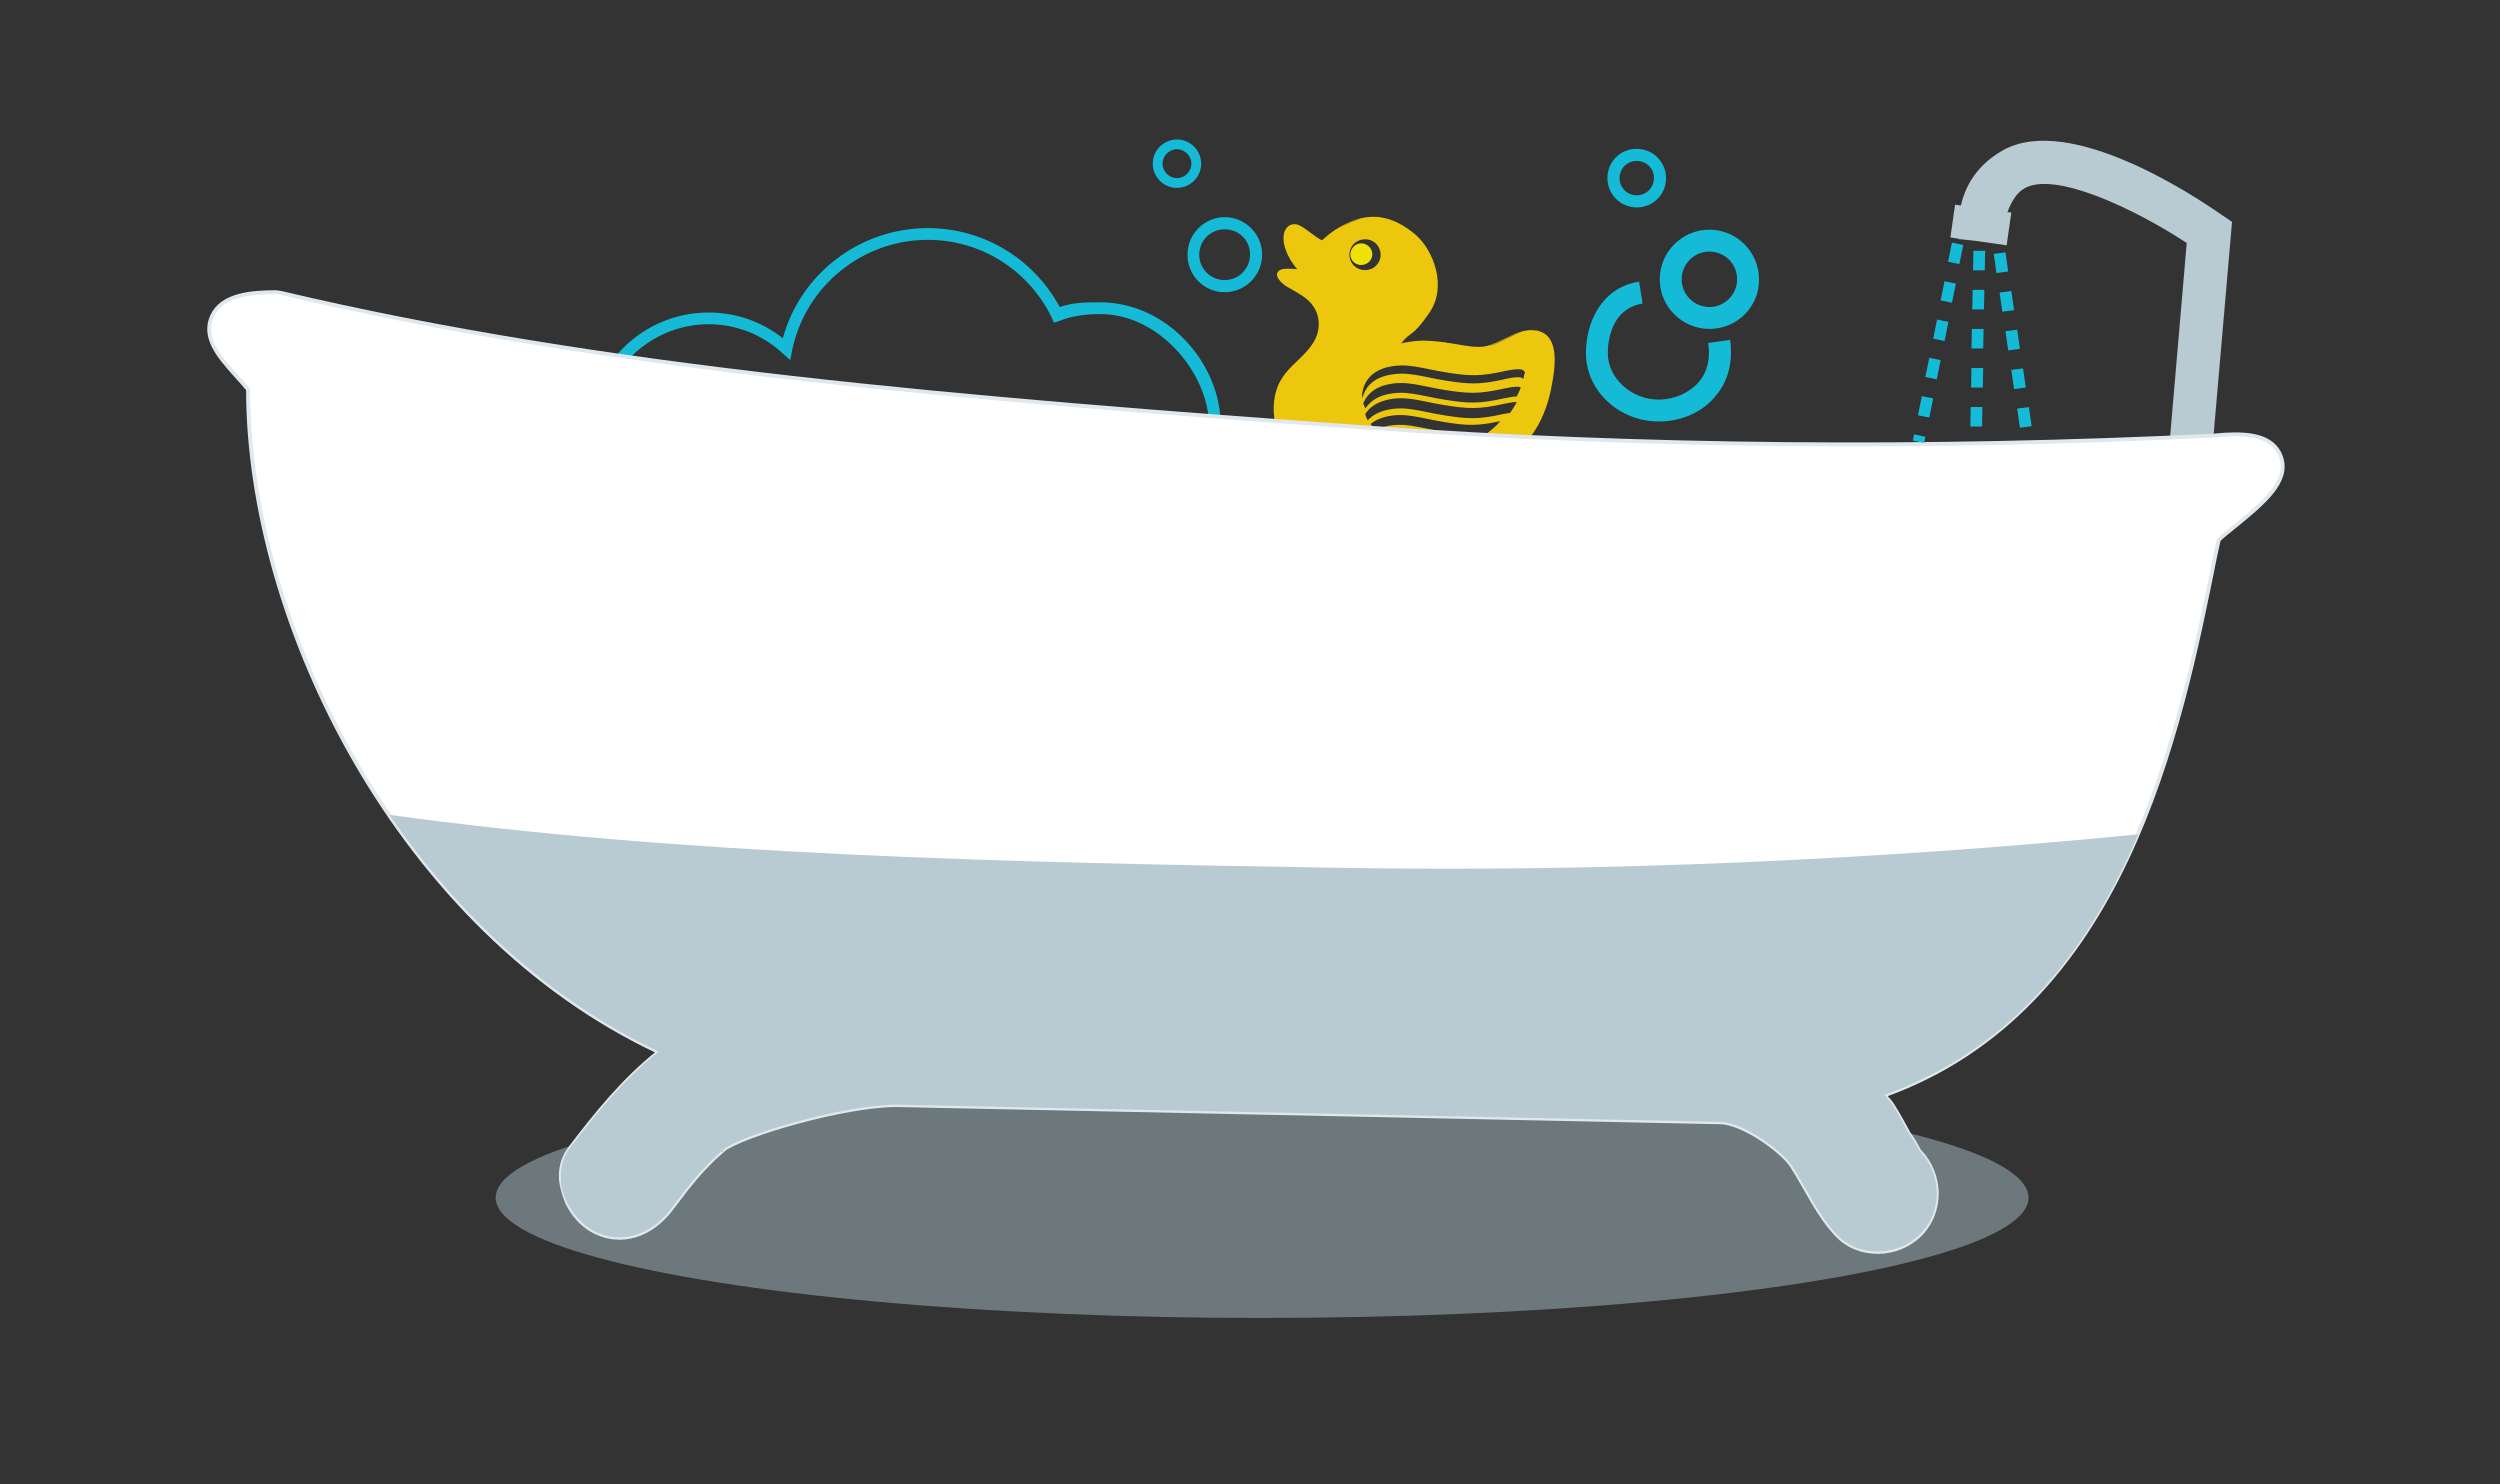 <?xml version="1.0" encoding="utf-8"?>
<!-- Generator: Adobe Illustrator 17.1.0, SVG Export Plug-In . SVG Version: 6.00 Build 0)  -->
<svg version="1.2" baseProfile="tiny" id="Layer_1" xmlns="http://www.w3.org/2000/svg" xmlns:xlink="http://www.w3.org/1999/xlink"
	 x="0px" y="0px" viewBox="0 378 640 380" xml:space="preserve">
<rect x="0" y="378" width="640" height="380" fill="#333333" stroke="none"/>
<g>
	<path fill="#B8CBD3" d="M568.6,432.9c-6.3-4.4-38.7-26.1-55.9-16.4c-5.1,2.9-9.2,7.4-10.7,14.1l-1.5-0.2l-1.2,8.4l2.1,0.3v0.1
		l3.9,0.4l8.4,1.2l1.2-8.4l-1-0.1c1-2.7,2.5-5.1,4.4-6.1c7.7-4.4,27.9,5.1,41.5,14l-5,58.3l11,1l5.6-64.7L568.6,432.9z"/>

	<path fill="#EDE30A" d="M350.9,444.5c0.8-1.3,0.4-3-1-3.8c-1.3-0.8-3-0.4-3.8,1c-0.8,1.3-0.4,3,1,3.8
				C348.4,446.2,350.1,445.8,350.9,444.5z"/>
	<path fill="#EDC70E" d="M393.8,462.7L393.8,462.7L393.8,462.7c-0.3-0.1-0.5-0.1-0.7-0.1c0,0,0,0-0.1,0h-0.1
				c-0.3,0-0.6-0.1-0.9-0.1c-2.4,0-4.7,1.2-7,2.3c-1.5,0.7-2.9,1.4-4.1,1.7c-0.7,0.2-1.5,0.3-2.4,0.3c-1.1,0-2.2-0.1-3.3-0.3
				c-1.4-0.2-2.8-0.5-4.3-0.7c0,0,0,0-0.1,0c-0.2,0-0.3,0-0.5-0.1c-0.5-0.1-1-0.1-1.5-0.2c-1.8-0.2-3.1-0.3-4.3-0.3
			c-1.8,0-3.5,0.2-5.8,0.7c2.6-3.3,2.8-1.4,7.2-7.8c4.7-6.8,1-16.1-3.5-20c-2.8-2.4-5.7-3.9-8.6-4.4c-0.8-0.2-1.6-0.2-2.4-0.2
			c-1.2,0-2.3,0.2-3.5,0.5c-4.3,1.3-7.3,3.6-8.4,4.6c-0.4,0.4-0.8,0.7-1.1,0.9c-0.9-0.4-1.9-1.2-2.9-1.9c-1.3-1-2.6-2-3.8-2.2
				c-0.1,0-0.3,0-0.4,0c-0.6,0-1.1,0.2-1.6,0.6l-0.1,0.1l0,0c-1.1,1-1.7,3.5,0.2,7.4c0.7,1.4,1.5,2.5,2.3,3.4
				c-0.5,0-1.1-0.1-1.6-0.1c-0.3,0-0.7,0-1.2,0c-1.2,0-2.1,0.4-2.3,1.1c-0.3,0.7,0.2,1.7,1.4,2.7c0.1,0.1,0.2,0.1,0.2,0.2
			c0.6,0.5,1.4,0.9,2.3,1.4c1.5,0.9,3.2,1.8,4.5,3.2l0,0c1.2,1.3,2.1,3,2.2,5.3c0.1,4.3-2.7,7-5.6,9.8c-1.4,1.3-2.8,2.7-3.8,4.3
				c-1.7,2.5-2.5,6.4-2,10.1c0.6,4.4,2.8,8.2,6.3,10.8c2.4,1.8,5,2.9,8.3,3.6c2.9,0.6,6.3,0.9,11,0.9c3.8,0,8.1-0.2,13.1-0.4
		c1.7-0.1,3.5-0.1,5.4-0.2c3.1-0.1,5.8-0.5,8.3-1.2c0.3-0.1,0.5-0.1,0.8-0.2c0.1,0,0.3-0.1,0.4-0.1c12.3-3.9,16.2-14.2,17.5-21.7
				C399,467.6,397.5,463.7,393.8,462.7z M385.1,464.9c1.6-0.8,3.2-1.6,4.8-2c-3.1,0.9-6.1,3.1-8.7,3.7
				C382.4,466.2,383.7,465.6,385.1,464.9z M348.1,434.1h0.1c-2.1,0.6-4,1.5-5.5,2.4C344.1,435.6,345.9,434.7,348.1,434.1z
				 M346,441.2c1.1-1.9,3.6-2.5,5.5-1.4s2.5,3.6,1.4,5.4c-1.1,1.9-3.6,2.5-5.5,1.4C345.5,445.5,344.9,443.1,346,441.2z M366.5,494.9
				c-5,0.4-8.6-0.5-11.3-2.1c4.2-0.6,7.6,0.7,13.1,1.6c0.3,0,0.6,0.1,0.8,0.1C368.3,494.7,367.4,494.9,366.5,494.9z M370,493.3
				c-0.3,0-0.5-0.1-0.8-0.1c-5.5-0.9-8.9-2.2-13.1-1.6c-1-0.6-1.8-1.2-2.5-1.9c0.3-0.1,0.6-0.2,0.9-0.3c5.1-1.2,8.6,0.3,14.8,1.3
				c2.7,0.4,4.7,0.7,6.6,0.7C374.1,492.3,372.2,492.9,370,493.3z M380.6,489c-3.8,0.5-6.5,0.3-11.2-0.5c-6.2-1-9.8-2.5-14.8-1.3
				c-1,0.2-1.8,0.6-2.6,1c-0.4-0.6-0.8-1.1-1.1-1.7c1-0.8,2.2-1.4,3.8-1.8c5.1-1.2,8.6,0.3,14.8,1.3c6,1,8.7,1.1,14.6-0.2
				C383.1,487,381.9,488,380.6,489z M386.6,483.7c-0.5,0.1-1.1,0.2-1.8,0.3c-6.3,1.4-9,1.3-15.2,0.3s-9.8-2.5-14.8-1.3
				c-2.1,0.5-3.6,1.5-4.7,2.6c-0.2-0.5-0.5-1.1-0.6-1.6c1-1.6,2.7-2.9,5.4-3.6c5.1-1.2,8.6,0.3,14.8,1.3c6.2,1,8.9,1.1,15.2-0.3
				c1.5-0.3,2.6-0.5,3.4-0.5C387.8,481.9,387.2,482.8,386.6,483.7z M388.3,479.5c-0.8,0-1.9,0.2-3.4,0.5c-6.3,1.4-9,1.3-15.2,0.3
				s-9.8-2.5-14.8-1.3c-2.6,0.6-4.3,2-5.4,3.6c-0.1-0.4-0.2-0.7-0.4-1c0-0.1-0.1-0.3-0.1-0.4c0.9-2.1,2.7-3.9,5.9-4.7
				c5.1-1.2,8.6,0.3,14.8,1.3c6.2,1,8.9,1.1,15.2-0.3c2.2-0.5,3.6-0.6,4.4-0.4C389.1,477.9,388.7,478.7,388.3,479.5z M390,475
				c-0.6-0.6-2.1-0.6-4.9,0.1c-6.3,1.4-9,1.3-15.2,0.3s-9.8-2.5-14.8-1.3c-3.8,0.9-5.7,3.2-6.3,5.8c-0.1-0.4-0.1-0.7-0.1-1.1
				c0.4-3,2.3-5.8,6.5-6.8c5.1-1.2,8.6,0.3,14.8,1.3c6.2,1,8.9,1.1,15.2-0.3c3.5-0.7,4.9-0.7,5.2,0.4
				C390.2,473.8,390.1,474.4,390,475z"/>
	<path fill="#15BBD6" d="M301.3,426.1c-3.4,0-6.2-2.8-6.2-6.2c0-3.4,2.8-6.2,6.2-6.2c3.4,0,6.2,2.8,6.2,6.2
		C307.5,423.3,304.7,426.1,301.3,426.1z M301.3,416.2c-2,0-3.7,1.7-3.7,3.7s1.7,3.7,3.7,3.7s3.7-1.7,3.7-3.7
		S303.3,416.2,301.3,416.2z"/>
	<path fill="#15BBD6" d="M312.5,486.9h-3c0-13-12.5-28.5-27.8-28.5c-3.6,0-7.2,0.4-10.6,1.8l-1.3,0.4l-0.6-1.4
		c-6-12.2-18.2-19.8-31.7-19.8c-16.8,0-31.3,11.9-34.7,28.2l-0.5,2.6l-2-1.8c-5.2-4.8-11.9-7.4-18.9-7.4c-9.1,0-17.7,4.5-22.9,12
		l-2.5-1.7c5.8-8.3,15.2-13.3,25.4-13.3c6.9,0,13.6,2.3,19,6.6c4.5-16.5,19.7-28.2,37.1-28.2c14.2,0,27,7.7,33.8,20.2
		c3.3-1.2,6.8-1.2,10.4-1.2C298.7,455.4,312.5,470.9,312.5,486.9z"/>
	<ellipse fill="#6C787C" cx="323.1" cy="684.6" rx="196.2" ry="30.8"/>
	<path fill="#FFFFFF" stroke="#E0E8ED" stroke-miterlimit="10" d="M583.9,494.9c-2-5.7-9.2-5.7-11.9-5.7c-1.5,0-3.3,0.1-5.1,0.3
		c-73.9,3.6-147,2.9-216.3-2c-104-7.4-196.8-15.1-278.6-34.5l-1.3-0.2c-6.7,0-13.9,0.7-16.4,6.1c-2.5,5.5,1.8,10.4,5.6,14.7
		c1.3,1.4,3.3,3.7,3.6,4.1c0,60,38.8,138.5,105.1,169.6c-9,7.2-15.8,15.6-22.8,24.8c-1.7,2.3-2.4,5.1-2.2,7.9
		c0.4,3.3,1.7,6.1,1.7,6.1c1.4,2.8,3.5,5.2,6,6.7c7.7,4.5,15.7,1.2,20.6-5.4c0.9-1.2,1.8-2.4,2.7-3.5c0,0,0.3-0.4,0.8-1.1
		c0.9-1.1,1.7-2.1,2.6-3.2c1.2-1.4,2.4-2.7,3.7-4c0.6-0.6,1.3-1.3,2-1.9c0.2-0.2,3.7-3.1,1.2-1.2c5.4-4.1,31.4-11.6,44.6-11.6
		l210.6,4.4h0.1c6,0,16,7.4,18.4,11c3.9,6,6.6,12.5,11.6,17.8c5.6,6,15.6,5.7,21.3,0c5.9-5.9,5.6-15.4,0-21.3
		c-0.1-0.1-0.1-0.1-0.2-0.2c-0.7-1.4-1.5-2.8-2.6-4.3c-1.3-2.4-2.6-4.8-4.1-7.2c-0.6-1-1.4-1.8-2.2-2.7
		c61.4-22.1,75.6-92.7,84.7-138.1l0.9-4.1c0.9-0.9,2.8-2.4,4.3-3.6C579.5,506.7,586.2,501.2,583.9,494.9z"/>
	<path fill="#B8CBD3" d="M547.4,591.6c-68.7,6.7-136.8,9.6-201.8,8.6c-90.2-1.4-171.9-3.4-245.9-13.6c17.4,25.4,40.7,47.3,68.9,60.6
		c-9,7.2-15.8,15.6-22.8,24.8c-1.7,2.3-2.4,5.1-2.2,7.9c-0.2,2.8,1.7,6.1,1.7,6.1c1.4,2.8,3.5,5.2,6,6.7c7.7,4.5,15.7,1.2,20.6-5.4
		c0.9-1.2,1.8-2.4,2.7-3.5c0,0,0.3-0.4,0.8-1.1c0.9-1.1,1.7-2.1,2.6-3.2c1.2-1.4,2.4-2.7,3.7-4c0.6-0.6,1.3-1.3,2-1.9
		c0.2-0.2,3.7-3.1,1.2-1.2c5.4-4.1,31.4-11.6,44.6-11.6l210.6,4.4h0.1c6,0,16,7.4,18.4,11c3.9,6,6.6,12.5,11.6,17.8
		c5.6,6,15.6,5.7,21.3,0c5.9-5.9,5.6-15.4,0-21.3c-0.1-0.1-0.1-0.1-0.2-0.2c-0.7-1.4-1.5-2.8-2.6-4.3c-1.3-2.4-2.6-4.8-4.1-7.2
		c-0.6-1-1.4-1.8-2.2-2.7C515.7,646.4,535.1,620.3,547.4,591.6z"/>
	<path fill="#15BBD6" d="M313.5,452.8c-5.3,0-9.5-4.3-9.5-9.6c0-5.3,4.3-9.6,9.5-9.6c5.3,0,9.6,4.3,9.6,9.6S318.8,452.8,313.5,452.8
		z M313.5,436.7c-3.6,0-6.5,2.9-6.5,6.5s2.9,6.5,6.5,6.5s6.5-2.9,6.5-6.5C320.1,439.6,317.2,436.7,313.5,436.7z"/>
	<path fill="#15BBD6" d="M419,431.1c-4.1,0-7.5-3.3-7.5-7.5s3.3-7.5,7.5-7.5c4.1,0,7.5,3.3,7.5,7.5S423.2,431.1,419,431.1z
		 M419,419.2c-2.5,0-4.4,2-4.4,4.4c0,2.5,2,4.4,4.4,4.4c2.5,0,4.4-2,4.4-4.4C423.5,421.2,421.5,419.2,419,419.2z"/>
	<path fill="#15BBD6" d="M424.7,485.9c-10.3,0-18.7-7.9-18.7-17.5c0-7.4,3.6-16.7,13.6-18.3l0.9,5.6c-8.3,1.4-8.9,10.1-8.9,12.7
		c0,6.4,6,11.9,13,11.9c4,0,7.8-1.7,10.2-4.4c2.3-2.6,3.1-6.1,2.5-10.1l5.6-0.8c1,7.2-1.5,11.9-3.9,14.6
		C435.8,483.5,430.4,485.9,424.7,485.9z"/>
	<path fill="#15BBD6" d="M437.6,462.2c-7,0-12.7-5.7-12.7-12.7s5.7-12.7,12.7-12.7s12.7,5.7,12.7,12.7
		C450.4,456.5,444.7,462.2,437.6,462.2z M437.6,442.4c-3.9,0-7.1,3.2-7.1,7.1s3.2,7.1,7.1,7.1s7.1-3.2,7.1-7.1
		C444.7,445.5,441.5,442.4,437.6,442.4z"/>
		<path fill="#15BBD6" d="M492.6,491.4l-2.9-0.6l0.3-1.6l2.9,0.6L492.6,491.4z M493.9,484.9l-2.9-0.6l1-4.9l2.9,0.6L493.9,484.9z
			 M495.8,475.1l-2.9-0.6l1-4.9l2.9,0.6L495.8,475.1z M497.8,465.3l-2.9-0.6l1-4.9l2.9,0.6L497.8,465.3z M499.7,455.5l-2.9-0.6
			l1-4.9l2.9,0.6L499.7,455.5z M501.6,445.6l-2.9-0.6l1-4.9l2.9,0.6L501.6,445.6z"/>
		<path fill="#15BBD6" d="M507.4,487.2l-3,0l0.1-5l3,0L507.4,487.2z M507.6,477.2l-3,0l0.1-5l3,0L507.6,477.2z M507.7,467.2l-3,0
			l0.1-5l3,0L507.7,467.2z M507.9,457.2l-3,0l0.1-5l3,0L507.9,457.2z M508.1,447.2l-3,0l0.1-5l3,0L508.1,447.2z"/>
		<path fill="#15BBD6" d="M517.1,487.5l-0.7-4.9l3-0.4l0.7,4.9L517.1,487.5z M515.6,477.6l-0.7-4.9l3-0.4l0.7,4.9L515.6,477.6z
			 M514.1,467.7l-0.7-4.9l3-0.4l0.7,4.9L514.1,467.7z M512.6,457.8l-0.7-4.9l3-0.4l0.7,4.9L512.6,457.8z M511.1,447.9l-0.7-4.9
			l3-0.4l0.7,4.9L511.1,447.9z"/>
</g>
</svg>
